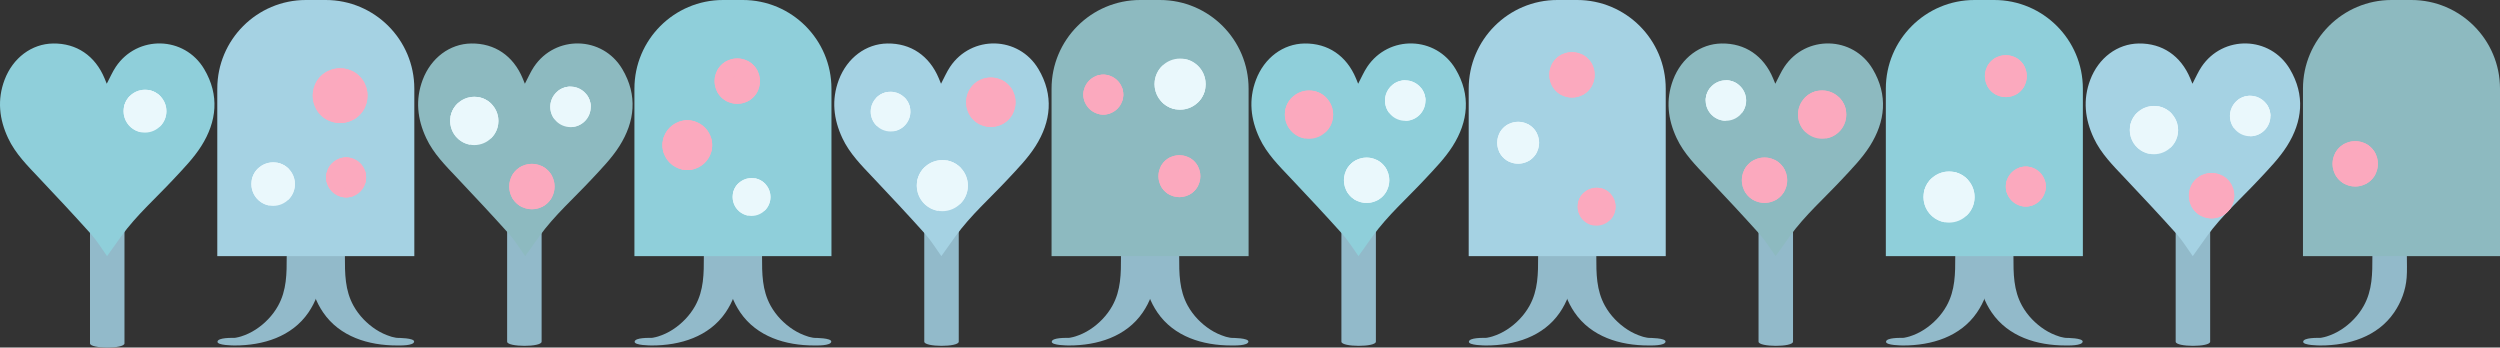 <?xml version="1.0" encoding="UTF-8"?>
<svg id="Layer_2" data-name="Layer 2" xmlns="http://www.w3.org/2000/svg" viewBox="0 0 2537.676 352.791">
  <rect x="0" y="0" width="2537.676" height="352.791" fill="#333333" stroke="none"/>
  <defs>
    <style>
      .cls-1 {
        fill: #8fcfda;
      }

      .cls-1, .cls-2, .cls-3, .cls-4, .cls-5, .cls-6 {
        stroke-width: 0px;
      }

      .cls-2 {
        fill: #8dbac0;
      }

      .cls-3 {
        fill: #fba9be;
      }

      .cls-4 {
        fill: #a5d2e3;
      }

      .cls-5 {
        fill: #92baca;
      }

      .cls-6 {
        fill: #eaf8fc;
      }
    </style>
  </defs>
  <g id="Bushes">
    <g>
      <path class="cls-5" d="M2408.145,259.987c0,17.677.08,34.564-8.84,50.55-5.409,9.695-13.446,17.993-22.744,24.02-4.607,2.987-9.603,5.337-14.849,6.97-1.231.383-1.116.352-2.417.661-.072.017-4.24.879-1.762.447-.899.142-1.8.266-2.704.373l1.445-.119c-2.003.113-1.838.135.494.066-.467.009-.933.014-1.4.014-2.787,0-17.034-.436-17.5,3.85-.415,3.812,16.309,3.85,17.5,3.85,28.717,0,58.004-8.836,74.87-33.533,7.176-10.508,11.697-22.585,12.688-35.301.564-7.238.217-14.594.217-21.848,0-5.584-35-5.713-35,0h0Z"/>
      <path class="cls-2" d="M2427.676,0h20C2497.349,0,2537.676,40.328,2537.676,90v169.987h-200V90C2337.676,40.328,2378.004,0,2427.676,0Z"/>
      <path class="cls-5" d="M2208.465,230.536v116.282c0,5.584,35,5.713,35,0v-116.282c0-5.584-35-5.713-35,0h0Z"/>
      <path class="cls-4" d="M2225.476,85.005c3.301-6.238,5.741-12.016,9.167-17.134,21.833-32.615,69.754-31.502,89.746,2.279,15.669,26.476,12.872,53.16-2.972,78.177-7.804,12.322-18.337,23.039-28.364,33.803-17.758,19.061-37.44,36.349-52.815,57.595-4.773,6.595-9.453,13.258-14.44,20.262-5.639-7.823-10.377-15.785-16.446-22.552-17.282-19.271-34.983-38.172-52.762-56.989-11.727-12.411-23.85-24.455-31.237-40.197-9.027-19.238-11.243-38.959-3.616-59.185,8.434-22.365,27.549-36.592,49.246-36.91,23.838-.349,42.732,12.459,52.282,35.444.674,1.623,1.331,3.254,2.21,5.408Z"/>
      <path class="cls-5" d="M2008.785,259.987c0,7.253-.348,14.61.217,21.848.991,12.717,5.512,24.792,12.688,35.301,16.866,24.697,46.154,33.533,74.87,33.533,2.787,0,17.034.436,17.5-3.85.415-3.812-16.309-3.85-17.5-3.85-4.573,0,2.633.075-.216-.033-1.171-.084-.92-.06.756.072-.904-.107-1.805-.231-2.704-.373,2.293.4-1.372-.352-1.762-.447-3.483-.846.986.399-2.417-.661-5.245-1.634-10.242-3.984-14.849-6.97-9.298-6.027-17.335-14.326-22.744-24.02-8.918-15.984-8.84-32.874-8.84-50.55,0-5.584-35-5.713-35,0h0Z"/>
      <path class="cls-5" d="M1984.723,259.987c0,17.677.08,34.564-8.84,50.55-5.409,9.695-13.446,17.993-22.744,24.02-4.607,2.987-9.603,5.337-14.849,6.97-1.231.383-1.116.352-2.417.661-.072.017-4.24.879-1.762.447-.899.142-1.8.266-2.704.373l1.445-.119c-2.003.113-1.838.135.494.066-.467.009-.933.014-1.4.014-2.787,0-17.034-.436-17.5,3.85-.415,3.812,16.309,3.85,17.5,3.85,28.717,0,58.004-8.836,74.87-33.533,7.176-10.508,11.697-22.585,12.688-35.301.564-7.238.217-14.594.217-21.848,0-5.584-35-5.713-35,0h0Z"/>
      <path class="cls-1" d="M2004.254,0h20C2073.927,0,2114.254,40.328,2114.254,90v169.987h-200V90C1914.254,40.328,1954.582,0,2004.254,0Z"/>
      <path class="cls-5" d="M1785.043,230.536v116.282c0,5.584,35,5.713,35,0v-116.282c0-5.584-35-5.713-35,0h0Z"/>
      <path class="cls-2" d="M1802.054,85.005c3.301-6.238,5.741-12.016,9.167-17.134,21.833-32.615,69.754-31.502,89.746,2.279,15.669,26.476,12.872,53.16-2.972,78.177-7.804,12.322-18.337,23.039-28.364,33.803-17.758,19.061-37.44,36.349-52.815,57.595-4.773,6.595-9.453,13.258-14.44,20.262-5.639-7.823-10.377-15.785-16.446-22.552-17.282-19.271-34.983-38.172-52.762-56.989-11.727-12.411-23.85-24.455-31.237-40.197-9.027-19.238-11.243-38.959-3.616-59.185,8.434-22.365,27.549-36.592,49.246-36.91,23.838-.349,42.732,12.459,52.282,35.444.674,1.623,1.331,3.254,2.21,5.408Z"/>
      <path class="cls-5" d="M1585.363,259.987c0,7.253-.348,14.61.217,21.848.991,12.717,5.512,24.792,12.688,35.301,16.866,24.697,46.154,33.533,74.87,33.533,2.787,0,17.034.436,17.5-3.85.415-3.812-16.309-3.85-17.5-3.85-4.573,0,2.633.075-.216-.033-1.171-.084-.92-.06.756.072-.904-.107-1.805-.231-2.704-.373,2.293.4-1.372-.352-1.762-.447-3.483-.846.986.399-2.417-.661-5.245-1.634-10.242-3.984-14.849-6.97-9.298-6.027-17.335-14.326-22.744-24.02-8.918-15.984-8.84-32.874-8.84-50.55,0-5.584-35-5.713-35,0h0Z"/>
      <path class="cls-5" d="M1561.301,259.987c0,17.677.08,34.564-8.84,50.55-5.409,9.695-13.446,17.993-22.744,24.02-4.607,2.987-9.603,5.337-14.849,6.97-1.231.383-1.116.352-2.417.661-.072.017-4.24.879-1.762.447-.899.142-1.8.266-2.704.373l1.445-.119c-2.003.113-1.838.135.494.066-.467.009-.933.014-1.4.014-2.787,0-17.034-.436-17.5,3.85-.415,3.812,16.309,3.85,17.5,3.85,28.717,0,58.004-8.836,74.87-33.533,7.176-10.508,11.697-22.585,12.688-35.301.564-7.238.217-14.594.217-21.848,0-5.584-35-5.713-35,0h0Z"/>
      <path class="cls-4" d="M1580.832,0h20C1650.505,0,1690.832,40.328,1690.832,90v169.987h-200V90C1490.832,40.328,1531.16,0,1580.832,0Z"/>
      <path class="cls-5" d="M1361.621,230.536v116.282c0,5.584,35,5.713,35,0v-116.282c0-5.584-35-5.713-35,0h0Z"/>
      <path class="cls-1" d="M1387.466,247.998c-2.786,3.916-5.596,7.894-8.512,11.989-5.639-7.823-10.377-15.785-16.446-22.552-17.282-19.271-34.983-38.172-52.762-56.989-11.727-12.411-23.85-24.455-31.237-40.197-9.027-19.238-11.243-38.959-3.616-59.185,8.434-22.365,27.549-36.592,49.246-36.91,23.838-.349,42.732,12.459,52.282,35.444.674,1.623,1.331,3.254,2.21,5.408,3.301-6.238,5.741-12.016,9.167-17.134,21.833-32.615,69.754-31.502,89.746,2.279,15.669,26.476,12.872,53.16-2.972,78.177-7.804,12.322-18.337,23.039-28.364,33.803-17.758,19.061-37.44,36.349-52.815,57.595-1.982,2.739-3.949,5.491-5.928,8.273"/>
      <path class="cls-5" d="M1161.941,259.987c0,7.253-.348,14.61.217,21.848.991,12.717,5.512,24.792,12.688,35.301,16.866,24.697,46.154,33.533,74.87,33.533,2.787,0,17.034.436,17.5-3.85.415-3.812-16.309-3.85-17.5-3.85-4.573,0,2.633.075-.216-.033-1.171-.084-.92-.06.756.072-.904-.107-1.805-.231-2.704-.373,2.293.4-1.372-.352-1.762-.447-3.483-.846.986.399-2.417-.661-5.245-1.634-10.242-3.984-14.849-6.97-9.298-6.027-17.335-14.326-22.744-24.02-8.918-15.984-8.84-32.874-8.84-50.55,0-5.584-35-5.713-35,0h0Z"/>
      <path class="cls-5" d="M1137.879,259.987c0,17.677.08,34.564-8.84,50.55-5.409,9.695-13.446,17.993-22.744,24.02-4.607,2.987-9.603,5.337-14.849,6.97-1.231.383-1.116.352-2.417.661-.072.017-4.24.879-1.762.447-.899.142-1.8.266-2.704.373l1.445-.119c-2.003.113-1.838.135.494.066-.467.009-.933.014-1.4.014-2.787,0-17.034-.436-17.5,3.85-.415,3.812,16.309,3.85,17.5,3.85,28.717,0,58.004-8.836,74.87-33.533,7.176-10.508,11.697-22.585,12.688-35.301.564-7.238.217-14.594.217-21.848,0-5.584-35-5.713-35,0h0Z"/>
      <path class="cls-2" d="M1157.41,0h20C1227.082,0,1267.41,40.328,1267.41,90v169.987h-200V90C1067.41,40.328,1107.738,0,1157.41,0Z"/>
      <path class="cls-5" d="M938.199,230.536v116.282c0,5.584,35,5.713,35,0v-116.282c0-5.584-35-5.713-35,0h0Z"/>
      <path class="cls-4" d="M955.21,85.005c3.301-6.238,5.741-12.016,9.167-17.134,21.833-32.615,69.754-31.502,89.746,2.279,15.669,26.476,12.872,53.16-2.972,78.177-7.804,12.322-18.337,23.039-28.364,33.803-17.758,19.061-37.44,36.349-52.815,57.595-4.773,6.595-9.453,13.258-14.44,20.262-5.639-7.823-10.377-15.785-16.446-22.552-17.282-19.271-34.983-38.172-52.762-56.989-11.727-12.411-23.85-24.455-31.237-40.197-9.027-19.238-11.243-38.959-3.616-59.185,8.434-22.365,27.549-36.592,49.246-36.91,23.838-.349,42.732,12.459,52.282,35.444.674,1.623,1.331,3.254,2.21,5.408Z"/>
      <path class="cls-5" d="M738.519,259.987c0,7.253-.348,14.61.217,21.848.991,12.717,5.512,24.792,12.688,35.301,16.866,24.697,46.154,33.533,74.87,33.533,2.787,0,17.034.436,17.5-3.85.415-3.812-16.309-3.85-17.5-3.85-4.573,0,2.633.075-.216-.033-1.171-.084-.92-.06.756.072-.904-.107-1.805-.231-2.704-.373,2.293.4-1.372-.352-1.762-.447-3.483-.846.986.399-2.417-.661-5.245-1.634-10.242-3.984-14.849-6.97-9.298-6.027-17.335-14.326-22.744-24.02-8.918-15.984-8.84-32.874-8.84-50.55,0-5.584-35-5.713-35,0h0Z"/>
      <path class="cls-5" d="M714.457,259.987c0,17.677.08,34.564-8.84,50.55-5.409,9.695-13.446,17.993-22.744,24.02-4.607,2.987-9.603,5.337-14.849,6.97-1.231.383-1.116.352-2.417.661-.072.017-4.24.879-1.762.447-.899.142-1.8.266-2.704.373l1.445-.119c-2.003.113-1.838.135.494.066-.467.009-.933.014-1.4.014-2.787,0-17.034-.436-17.5,3.85-.415,3.812,16.309,3.85,17.5,3.85,28.717,0,58.004-8.836,74.87-33.533,7.176-10.508,11.697-22.585,12.688-35.301.564-7.238.217-14.594.217-21.848,0-5.584-35-5.713-35,0h0Z"/>
      <path class="cls-1" d="M733.988,0h20C803.66,0,843.988,40.328,843.988,90v169.987h-200V90C643.988,40.328,684.316,0,733.988,0Z"/>
      <path class="cls-5" d="M91.355,232.272v116.282c0,5.584,35,5.713,35,0v-116.282c0-5.584-35-5.713-35,0h0Z"/>
      <path class="cls-5" d="M514.777,230.536v116.282c0,5.584,35,5.713,35,0v-116.282c0-5.584-35-5.713-35,0h0Z"/>
      <path class="cls-2" d="M532.788,85.005c3.301-6.238,5.741-12.016,9.167-17.134,21.833-32.615,69.754-31.502,89.746,2.279,15.669,26.476,12.872,53.16-2.972,78.177-7.804,12.322-18.337,23.039-28.364,33.803-17.758,19.061-37.44,36.349-52.815,57.595-4.773,6.595-9.453,13.258-14.44,20.262-5.639-7.823-10.377-15.785-16.446-22.552-17.282-19.271-34.983-38.172-52.762-56.989-11.727-12.411-23.85-24.455-31.237-40.197-9.027-19.238-11.243-38.959-3.616-59.185,8.434-22.365,27.549-36.592,49.246-36.91,23.838-.349,42.732,12.459,52.282,35.444.674,1.623,1.331,3.254,2.21,5.408Z"/>
      <path class="cls-5" d="M315.097,259.987c0,7.253-.348,14.61.217,21.848.991,12.717,5.512,24.792,12.688,35.301,16.866,24.697,46.154,33.533,74.87,33.533,2.787,0,17.034.436,17.5-3.85.415-3.812-16.309-3.85-17.5-3.85-4.573,0,2.633.075-.216-.033-1.171-.084-.92-.06.756.072-.904-.107-1.805-.231-2.704-.373,2.293.4-1.372-.352-1.762-.447-3.483-.846.986.399-2.417-.661-5.245-1.634-10.242-3.984-14.849-6.97-9.298-6.027-17.335-14.326-22.744-24.02-8.918-15.984-8.84-32.874-8.84-50.55,0-5.584-35-5.713-35,0h0Z"/>
      <path class="cls-5" d="M291.035,259.987c0,17.677.08,34.564-8.84,50.55-5.409,9.695-13.446,17.993-22.744,24.02-4.607,2.987-9.603,5.337-14.849,6.97-1.231.383-1.116.352-2.417.661-.072.017-4.24.879-1.762.447-.899.142-1.8.266-2.704.373l1.445-.119c-2.003.113-1.838.135.494.066-.467.009-.933.014-1.4.014-2.787,0-17.034-.436-17.5,3.85-.415,3.812,16.309,3.85,17.5,3.85,28.717,0,58.004-8.836,74.87-33.533,7.176-10.508,11.697-22.585,12.688-35.301.564-7.238.217-14.594.217-21.848,0-5.584-35-5.713-35,0h0Z"/>
      <path class="cls-4" d="M310.566,0h20C380.238,0,420.566,40.328,420.566,90v169.987h-200V90C220.566,40.328,260.893,0,310.566,0Z"/>
      <path class="cls-1" d="M108.365,85.005c3.301-6.238,5.741-12.016,9.167-17.134,21.833-32.615,69.754-31.502,89.746,2.279,15.669,26.476,12.872,53.16-2.972,78.177-7.804,12.322-18.337,23.039-28.364,33.803-17.758,19.061-37.44,36.349-52.815,57.595-4.773,6.595-9.453,13.258-14.44,20.262-5.639-7.823-10.377-15.785-16.446-22.552-17.282-19.271-34.983-38.172-52.762-56.989-11.727-12.411-23.85-24.455-31.237-40.197C-.784,121.01-3,101.289,4.627,81.063c8.434-22.365,27.549-36.592,49.246-36.91,23.838-.349,42.732,12.459,52.282,35.444.674,1.623,1.331,3.254,2.21,5.408Z"/>
      <circle class="cls-6" cx="1978.413" cy="200.027" r="25.936"/>
      <polygon class="cls-6" points="1990.067 199.187 1986.117 185.843 1972.868 189.766 1990.067 199.187"/>
      <polygon class="cls-6" points="1977.478 188.401 1964.229 192.323 1968.179 205.667 1977.478 188.401"/>
      <polygon class="cls-6" points="1966.758 200.868 1970.709 214.211 1983.957 210.289 1966.758 200.868"/>
      <polygon class="cls-6" points="1979.348 211.654 1992.597 207.731 1988.646 194.388 1979.348 211.654"/>
      <path class="cls-6" d="M1982.744,174.451l13.225,44.672c7.049-6.49,10.216-16.651,7.312-26.458-2.903-9.807-11.092-16.607-20.538-18.214Z"/>
      <path class="cls-6" d="M1952.837,195.696l44.672-13.225c-6.49-7.049-16.651-10.216-26.458-7.312-9.807,2.903-16.607,11.092-18.214,20.537Z"/>
      <path class="cls-6" d="M1974.081,225.603l-13.225-44.672c-7.049,6.49-10.216,16.651-7.312,26.458,2.903,9.807,11.092,16.607,20.538,18.214Z"/>
      <circle class="cls-6" cx="2186.417" cy="132.06" r="24.5"/>
      <polygon class="cls-6" points="2197.426 131.266 2193.695 118.661 2181.179 122.366 2197.426 131.266"/>
      <polygon class="cls-6" points="2185.534 121.077 2173.018 124.782 2176.75 137.387 2185.534 121.077"/>
      <polygon class="cls-6" points="2175.408 132.854 2179.139 145.459 2191.655 141.753 2175.408 132.854"/>
      <polygon class="cls-6" points="2187.3 143.043 2199.816 139.337 2196.084 126.733 2187.3 143.043"/>
      <path class="cls-6" d="M2190.509,107.899l12.493,42.2c6.658-6.131,9.65-15.73,6.908-24.994-2.743-9.265-10.478-15.687-19.401-17.205Z"/>
      <path class="cls-6" d="M2162.257,127.968l42.2-12.493c-6.131-6.658-15.73-9.65-24.994-6.908-9.265,2.743-15.687,10.478-17.205,19.401Z"/>
      <path class="cls-6" d="M2182.325,156.22l-12.493-42.2c-6.658,6.131-9.65,15.73-6.908,24.994s10.478,15.687,19.401,17.205Z"/>
      <circle class="cls-6" cx="2284.086" cy="117.769" r="20.54"/>
      <polygon class="cls-6" points="2291.324 123.535 2296.185 113.645 2286.364 108.818 2291.324 123.535"/>
      <polygon class="cls-6" points="2289.781 110.497 2279.961 105.67 2275.099 115.561 2289.781 110.497"/>
      <polygon class="cls-6" points="2276.848 112.004 2271.986 121.894 2281.807 126.721 2276.848 112.004"/>
      <polygon class="cls-6" points="2278.39 125.042 2288.211 129.869 2293.072 119.978 2278.39 125.042"/>
      <path class="cls-6" d="M2300.336,105.2l-16.275,33.113c7.588.004,14.886-4.214,18.46-11.483,3.573-7.27,2.454-15.624-2.184-21.63Z"/>
      <path class="cls-6" d="M2271.516,101.519l33.113,16.275c.004-7.588-4.214-14.886-11.483-18.46-7.27-3.573-15.624-2.454-21.63,2.184Z"/>
      <path class="cls-6" d="M2267.836,130.339l16.275-33.113c-7.588-.004-14.886,4.214-18.46,11.483-3.573,7.27-2.454,15.624,2.184,21.63Z"/>
      <circle class="cls-6" cx="1197.88" cy="85.389" r="25.936"/>
      <polygon class="cls-6" points="1186.226 86.229 1190.176 99.573 1203.425 95.65 1186.226 86.229"/>
      <polygon class="cls-6" points="1198.815 97.015 1212.064 93.093 1208.114 79.75 1198.815 97.015"/>
      <polygon class="cls-6" points="1209.534 84.548 1205.584 71.205 1192.335 75.127 1209.534 84.548"/>
      <polygon class="cls-6" points="1196.945 73.762 1183.696 77.685 1187.647 91.028 1196.945 73.762"/>
      <path class="cls-6" d="M1193.549,110.965l-13.225-44.672c-7.049,6.49-10.216,16.651-7.312,26.458,2.903,9.807,11.092,16.607,20.538,18.214Z"/>
      <path class="cls-6" d="M1223.456,89.72l-44.672,13.225c6.49,7.049,16.651,10.216,26.458,7.312,9.807-2.903,16.607-11.092,18.214-20.537Z"/>
      <path class="cls-6" d="M1202.212,59.813l13.225,44.672c7.049-6.49,10.216-16.651,7.312-26.458-2.903-9.807-11.092-16.607-20.538-18.214Z"/>
      <circle class="cls-6" cx="1751.925" cy="102.044" r="20.54"/>
      <polygon class="cls-6" points="1744.687 107.809 1739.825 97.919 1749.646 93.092 1744.687 107.809"/>
      <polygon class="cls-6" points="1746.229 94.771 1756.05 89.944 1760.911 99.835 1746.229 94.771"/>
      <polygon class="cls-6" points="1759.163 96.278 1764.024 106.169 1754.204 110.996 1759.163 96.278"/>
      <polygon class="cls-6" points="1757.621 109.316 1747.8 114.143 1742.939 104.252 1757.621 109.316"/>
      <path class="cls-6" d="M1735.675,89.474l16.275,33.113c-7.588.004-14.886-4.214-18.46-11.483-3.573-7.27-2.454-15.624,2.184-21.63Z"/>
      <path class="cls-6" d="M1764.494,85.794l-33.113,16.275c-.004-7.588,4.214-14.886,11.483-18.46,7.27-3.573,15.624-2.454,21.63,2.184Z"/>
      <path class="cls-6" d="M1768.175,114.613l-16.275-33.113c7.588-.004,14.886,4.214,18.46,11.483,3.573,7.27,2.454,15.624-2.184,21.63Z"/>
      <circle class="cls-6" cx="1426.398" cy="102.1" r="20.54"/>
      <polygon class="cls-6" points="1433.636 107.866 1438.497 97.976 1428.676 93.149 1433.636 107.866"/>
      <polygon class="cls-6" points="1432.093 94.828 1422.273 90.001 1417.411 99.892 1432.093 94.828"/>
      <polygon class="cls-6" points="1419.159 96.335 1414.298 106.225 1424.119 111.052 1419.159 96.335"/>
      <polygon class="cls-6" points="1420.702 109.373 1430.523 114.2 1435.384 104.309 1420.702 109.373"/>
      <path class="cls-6" d="M1442.648,89.531l-16.275,33.113c7.588.004,14.886-4.214,18.46-11.483,3.573-7.27,2.454-15.624-2.184-21.63Z"/>
      <path class="cls-6" d="M1413.828,85.851l33.113,16.275c.004-7.588-4.214-14.886-11.483-18.46-7.27-3.573-15.624-2.454-21.63,2.184Z"/>
      <path class="cls-6" d="M1410.148,114.67l16.275-33.113c-7.588-.004-14.886,4.214-18.46,11.483-3.573,7.27-2.454,15.624,2.184,21.63Z"/>
      <circle class="cls-6" cx="1387.21" cy="182.981" r="23.021"/>
      <polygon class="cls-6" points="1397.341 185.202 1397.341 172.85 1385.076 172.85 1397.341 185.202"/>
      <polygon class="cls-6" points="1389.343 172.85 1377.079 172.85 1377.079 185.202 1389.343 172.85"/>
      <polygon class="cls-6" points="1377.079 180.76 1377.079 193.111 1389.343 193.111 1377.079 180.76"/>
      <polygon class="cls-6" points="1385.076 193.111 1397.341 193.111 1397.341 180.76 1385.076 193.111"/>
      <path class="cls-6" d="M1397.341,162.305v41.352c7.634-3.748,12.89-11.597,12.89-20.676s-5.256-16.928-12.89-20.676Z"/>
      <path class="cls-6" d="M1407.886,193.111h-41.352c3.748,7.634,11.597,12.89,20.676,12.89,9.078,0,16.928-5.256,20.676-12.89Z"/>
      <path class="cls-6" d="M1366.534,172.85h41.352c-3.748-7.634-11.597-12.89-20.676-12.89-9.078,0-16.928,5.256-20.676,12.89Z"/>
      <path class="cls-6" d="M1377.079,203.657v-41.352c-7.634,3.748-12.89,11.597-12.89,20.676s5.256,16.928,12.89,20.676Z"/>
      <circle class="cls-6" cx="1541.025" cy="144.908" r="21.265"/>
      <polygon class="cls-6" points="1550.383 146.96 1550.383 135.55 1539.055 135.55 1550.383 146.96"/>
      <polygon class="cls-6" points="1542.996 135.55 1531.667 135.55 1531.667 146.96 1542.996 135.55"/>
      <polygon class="cls-6" points="1531.667 142.857 1531.667 154.266 1542.996 154.266 1531.667 142.857"/>
      <polygon class="cls-6" points="1539.055 154.266 1550.383 154.266 1550.383 142.857 1539.055 154.266"/>
      <path class="cls-6" d="M1550.383,125.809v38.198c7.052-3.462,11.907-10.713,11.907-19.099s-4.855-15.637-11.907-19.099Z"/>
      <path class="cls-6" d="M1560.124,154.266h-38.198c3.462,7.052,10.713,11.907,19.099,11.907,8.386,0,15.637-4.855,19.099-11.907Z"/>
      <path class="cls-6" d="M1521.926,135.55h38.198c-3.462-7.052-10.713-11.907-19.099-11.907s-15.637,4.855-19.099,11.907Z"/>
      <path class="cls-6" d="M1531.667,164.007v-38.198c-7.052,3.462-11.907,10.713-11.907,19.099s4.855,15.637,11.907,19.099Z"/>
      <circle class="cls-6" cx="277.277" cy="186.888" r="22.089"/>
      <polygon class="cls-6" points="287.203 186.172 283.838 174.808 272.555 178.148 287.203 186.172"/>
      <polygon class="cls-6" points="276.481 176.986 265.197 180.326 268.561 191.69 276.481 176.986"/>
      <polygon class="cls-6" points="267.351 187.604 270.716 198.968 281.999 195.627 267.351 187.604"/>
      <polygon class="cls-6" points="278.074 196.79 289.357 193.449 285.993 182.085 278.074 196.79"/>
      <path class="cls-6" d="M280.966,165.105l11.263,38.046c6.003-5.527,8.701-14.181,6.228-22.534-2.473-8.353-9.447-14.143-17.491-15.512Z"/>
      <path class="cls-6" d="M255.495,183.199l38.046-11.263c-5.527-6.003-14.181-8.701-22.534-6.228-8.353,2.473-14.143,9.447-15.512,17.491Z"/>
      <path class="cls-6" d="M273.588,208.67l-11.263-38.046c-6.003,5.527-8.701,14.181-6.228,22.534,2.473,8.353,9.447,14.143,17.491,15.512Z"/>
      <circle class="cls-6" cx="147.186" cy="112.848" r="21.744"/>
      <polygon class="cls-6" points="156.957 112.143 153.645 100.957 142.538 104.245 156.957 112.143"/>
      <polygon class="cls-6" points="146.402 103.101 135.295 106.389 138.607 117.576 146.402 103.101"/>
      <polygon class="cls-6" points="137.416 113.553 140.727 124.739 151.835 121.451 137.416 113.553"/>
      <polygon class="cls-6" points="147.97 122.595 159.078 119.307 155.766 108.12 147.97 122.595"/>
      <path class="cls-6" d="M150.818,91.406l11.087,37.452c5.909-5.441,8.565-13.96,6.131-22.182-2.434-8.222-9.299-13.922-17.218-15.27Z"/>
      <path class="cls-6" d="M125.744,109.217l37.452-11.087c-5.441-5.909-13.96-8.565-22.182-6.131-8.222,2.434-13.922,9.299-15.27,17.218Z"/>
      <path class="cls-6" d="M143.555,134.29l-11.087-37.452c-5.909,5.441-8.565,13.96-6.131,22.182,2.434,8.222,9.299,13.922,17.218,15.27Z"/>
      <circle class="cls-6" cx="481.434" cy="122.768" r="24.5"/>
      <polygon class="cls-6" points="492.443 121.974 488.711 109.369 476.196 113.074 492.443 121.974"/>
      <polygon class="cls-6" points="480.55 111.785 468.035 115.49 471.766 128.095 480.55 111.785"/>
      <polygon class="cls-6" points="470.424 123.562 474.156 136.167 486.671 132.462 470.424 123.562"/>
      <polygon class="cls-6" points="482.317 133.751 494.832 130.046 491.101 117.441 482.317 133.751"/>
      <path class="cls-6" d="M485.525,98.608l12.493,42.2c6.658-6.131,9.65-15.73,6.908-24.994-2.743-9.265-10.478-15.687-19.401-17.205Z"/>
      <path class="cls-6" d="M457.273,118.676l42.2-12.493c-6.131-6.658-15.73-9.65-24.994-6.908-9.265,2.743-15.687,10.478-17.205,19.401Z"/>
      <path class="cls-6" d="M477.342,146.928l-12.493-42.2c-6.658,6.131-9.65,15.73-6.908,24.994,2.743,9.265,10.478,15.687,19.401,17.205Z"/>
      <circle class="cls-6" cx="579.102" cy="108.478" r="20.54"/>
      <polygon class="cls-6" points="586.34 114.243 591.202 104.353 581.381 99.526 586.34 114.243"/>
      <polygon class="cls-6" points="584.798 101.205 574.977 96.378 570.116 106.269 584.798 101.205"/>
      <polygon class="cls-6" points="571.864 102.712 567.003 112.603 576.824 117.43 571.864 102.712"/>
      <polygon class="cls-6" points="573.407 115.75 583.227 120.577 588.089 110.687 573.407 115.75"/>
      <path class="cls-6" d="M595.352,95.908l-16.275,33.113c7.588.004,14.886-4.214,18.46-11.483,3.573-7.27,2.454-15.624-2.184-21.63Z"/>
      <path class="cls-6" d="M566.533,92.228l33.113,16.275c.004-7.588-4.214-14.886-11.483-18.46-7.27-3.573-15.624-2.454-21.63,2.184Z"/>
      <path class="cls-6" d="M562.852,121.047l16.275-33.113c-7.588-.004-14.886,4.214-18.46,11.483-3.573,7.27-2.454,15.624,2.184,21.63Z"/>
      <circle class="cls-6" cx="903.971" cy="113.315" r="20.141"/>
      <polygon class="cls-6" points="911.82 117.869 915.116 107.577 904.897 104.305 911.82 117.869"/>
      <polygon class="cls-6" points="908.452 105.444 898.233 102.171 894.938 112.463 908.452 105.444"/>
      <polygon class="cls-6" points="896.123 108.762 892.827 119.054 903.046 122.326 896.123 108.762"/>
      <polygon class="cls-6" points="899.491 121.187 909.71 124.46 913.005 114.168 899.491 121.187"/>
      <path class="cls-6" d="M917.929,98.79l-11.033,34.456c7.361-1.086,13.835-6.224,16.257-13.789s.137-15.508-5.224-20.667Z"/>
      <path class="cls-6" d="M889.446,99.357l34.456,11.033c-1.086-7.361-6.224-13.835-13.789-16.257-7.565-2.422-15.508-.137-20.667,5.224Z"/>
      <path class="cls-6" d="M890.013,127.841l11.033-34.456c-7.361,1.086-13.835,6.224-16.257,13.789-2.422,7.565-.137,15.508,5.224,20.667Z"/>
      <circle class="cls-6" cx="956.548" cy="188.425" r="25.936"/>
      <polygon class="cls-6" points="968.202 187.585 964.252 174.241 951.003 178.164 968.202 187.585"/>
      <polygon class="cls-6" points="955.613 176.799 942.364 180.721 946.315 194.065 955.613 176.799"/>
      <polygon class="cls-6" points="944.894 189.266 948.844 202.609 962.093 198.687 944.894 189.266"/>
      <polygon class="cls-6" points="957.483 200.052 970.732 196.129 966.782 182.786 957.483 200.052"/>
      <path class="cls-6" d="M960.88,162.849l13.225,44.672c7.049-6.49,10.216-16.651,7.312-26.458-2.903-9.807-11.092-16.607-20.538-18.214Z"/>
      <path class="cls-6" d="M930.972,184.094l44.672-13.225c-6.49-7.049-16.651-10.216-26.458-7.312-9.807,2.903-16.607,11.092-18.214,20.537Z"/>
      <path class="cls-6" d="M952.217,214.001l-13.225-44.672c-7.049,6.49-10.216,16.651-7.312,26.458,2.903,9.807,11.092,16.607,20.538,18.214Z"/>
      <circle class="cls-6" cx="762.888" cy="199.97" r="19.204"/>
      <polygon class="cls-6" points="771.517 199.347 768.592 189.468 758.782 192.372 771.517 199.347"/>
      <polygon class="cls-6" points="762.195 191.361 752.385 194.265 755.31 204.145 762.195 191.361"/>
      <polygon class="cls-6" points="754.258 200.592 757.183 210.472 766.993 207.568 754.258 200.592"/>
      <polygon class="cls-6" points="763.58 208.578 773.39 205.674 770.465 195.794 763.58 208.578"/>
      <path class="cls-6" d="M766.095,181.033l9.792,33.076c5.219-4.805,7.564-12.329,5.414-19.59-2.15-7.262-8.213-12.296-15.206-13.486Z"/>
      <path class="cls-6" d="M743.951,196.763l33.076-9.792c-4.805-5.219-12.329-7.564-19.59-5.414-7.262,2.15-12.296,8.213-13.486,15.206Z"/>
      <path class="cls-6" d="M759.68,218.907l-9.792-33.076c-5.219,4.805-7.564,12.329-5.414,19.59,2.15,7.262,8.213,12.296,15.206,13.486Z"/>
      <circle class="cls-3" cx="2036.078" cy="77.281" r="21.265"/>
      <polygon class="cls-3" points="2045.436 79.333 2045.436 67.923 2034.107 67.923 2045.436 79.333"/>
      <polygon class="cls-3" points="2038.049 67.923 2026.72 67.923 2026.72 79.333 2038.049 67.923"/>
      <polygon class="cls-3" points="2026.72 75.229 2026.72 86.639 2038.049 86.639 2026.72 75.229"/>
      <polygon class="cls-3" points="2034.107 86.639 2045.436 86.639 2045.436 75.229 2034.107 86.639"/>
      <path class="cls-3" d="M2045.436,58.182v38.198c7.052-3.462,11.907-10.713,11.907-19.099s-4.855-15.637-11.907-19.099Z"/>
      <path class="cls-3" d="M2055.177,86.639h-38.198c3.462,7.052,10.713,11.907,19.099,11.907s15.637-4.855,19.099-11.907Z"/>
      <path class="cls-3" d="M2016.979,67.923h38.198c-3.462-7.052-10.713-11.907-19.099-11.907s-15.637,4.855-19.099,11.907Z"/>
      <path class="cls-3" d="M2026.72,96.38v-38.198c-7.052,3.462-11.907,10.713-11.907,19.099s4.855,15.637,11.907,19.099Z"/>
      <circle class="cls-3" cx="2056.33" cy="189.374" r="20.252"/>
      <polygon class="cls-3" points="2061.431 196.938 2068.93 189.074 2061.122 181.629 2061.431 196.938"/>
      <polygon class="cls-3" points="2063.839 184.219 2056.031 176.774 2048.532 184.637 2063.839 184.219"/>
      <polygon class="cls-3" points="2051.229 181.809 2043.73 189.673 2051.538 197.119 2051.229 181.809"/>
      <polygon class="cls-3" points="2048.821 194.528 2056.629 201.974 2064.128 194.11 2048.821 194.528"/>
      <path class="cls-3" d="M2075.332,182.36l-25.105,26.327c7.136,2.249,15.247.442,20.759-5.338,5.512-5.78,6.931-13.968,4.346-20.989Z"/>
      <path class="cls-3" d="M2063.343,208.376l-26.327-25.105c-2.249,7.136-.442,15.247,5.338,20.759,5.78,5.512,13.968,6.931,20.989,4.346Z"/>
      <path class="cls-3" d="M2049.317,170.371l26.327,25.105c2.249-7.136.442-15.247-5.338-20.759-5.78-5.512-13.968-6.931-20.989-4.346Z"/>
      <path class="cls-3" d="M2037.328,196.387l25.105-26.327c-7.136-2.249-15.247-.442-20.759,5.338-5.512,5.78-6.931,13.968-4.346,20.989Z"/>
      <circle class="cls-3" cx="2244.898" cy="198.65" r="23.021"/>
      <polygon class="cls-3" points="2255.029 200.871 2255.029 188.519 2242.765 188.519 2255.029 200.871"/>
      <polygon class="cls-3" points="2247.032 188.519 2234.768 188.519 2234.768 200.871 2247.032 188.519"/>
      <polygon class="cls-3" points="2234.768 196.429 2234.768 208.78 2247.032 208.78 2234.768 196.429"/>
      <polygon class="cls-3" points="2242.765 208.78 2255.029 208.78 2255.029 196.429 2242.765 208.78"/>
      <path class="cls-3" d="M2255.029,177.974v41.352c7.634-3.748,12.89-11.597,12.89-20.676s-5.256-16.928-12.89-20.676Z"/>
      <path class="cls-3" d="M2265.574,208.78h-41.352c3.748,7.634,11.597,12.89,20.676,12.89,9.078,0,16.928-5.256,20.676-12.89Z"/>
      <path class="cls-3" d="M2224.222,188.519h41.352c-3.748-7.634-11.597-12.89-20.676-12.89-9.078,0-16.928,5.256-20.676,12.89Z"/>
      <path class="cls-3" d="M2234.768,219.326v-41.352c-7.634,3.748-12.89,11.597-12.89,20.676s5.256,16.928,12.89,20.676Z"/>
      <circle class="cls-3" cx="2390.713" cy="166.298" r="23.021"/>
      <polygon class="cls-3" points="2400.844 168.519 2400.844 156.167 2388.58 156.167 2400.844 168.519"/>
      <polygon class="cls-3" points="2392.847 156.167 2380.583 156.167 2380.583 168.519 2392.847 156.167"/>
      <polygon class="cls-3" points="2380.583 164.077 2380.583 176.428 2392.847 176.428 2380.583 164.077"/>
      <polygon class="cls-3" points="2388.58 176.429 2400.844 176.429 2400.844 164.077 2388.58 176.429"/>
      <path class="cls-3" d="M2400.844,145.622v41.352c7.634-3.748,12.89-11.597,12.89-20.676s-5.256-16.928-12.89-20.676Z"/>
      <path class="cls-3" d="M2411.389,176.429h-41.352c3.748,7.634,11.597,12.89,20.676,12.89s16.928-5.256,20.676-12.89Z"/>
      <path class="cls-3" d="M2370.037,156.167h41.352c-3.748-7.634-11.597-12.89-20.676-12.89-9.078,0-16.928,5.256-20.676,12.89Z"/>
      <path class="cls-3" d="M2380.583,186.974v-41.352c-7.634,3.748-12.89,11.597-12.89,20.676s5.256,16.928,12.89,20.676Z"/>
      <circle class="cls-3" cx="1849.594" cy="116.334" r="24.5"/>
      <polygon class="cls-3" points="1838.584 115.54 1842.316 102.935 1854.831 106.64 1838.584 115.54"/>
      <polygon class="cls-3" points="1850.477 105.351 1862.992 109.056 1859.261 121.661 1850.477 105.351"/>
      <polygon class="cls-3" points="1860.603 117.128 1856.871 129.733 1844.356 126.027 1860.603 117.128"/>
      <polygon class="cls-3" points="1848.71 127.317 1836.195 123.611 1839.926 111.007 1848.71 127.317"/>
      <path class="cls-3" d="M1845.502,92.173l-12.493,42.2c-6.658-6.131-9.65-15.73-6.908-24.994,2.743-9.265,10.478-15.687,19.401-17.205Z"/>
      <path class="cls-3" d="M1873.754,112.242l-42.2-12.493c6.131-6.658,15.73-9.65,24.994-6.908,9.265,2.743,15.687,10.478,17.205,19.401Z"/>
      <path class="cls-3" d="M1853.685,140.494l12.493-42.2c6.658,6.131,9.65,15.73,6.908,24.994-2.743,9.265-10.478,15.687-19.401,17.205Z"/>
      <circle class="cls-3" cx="1791.112" cy="182.924" r="23.021"/>
      <polygon class="cls-3" points="1780.982 185.145 1780.982 172.793 1793.246 172.793 1780.982 185.145"/>
      <polygon class="cls-3" points="1788.979 172.793 1801.243 172.793 1801.243 185.145 1788.979 172.793"/>
      <polygon class="cls-3" points="1801.243 180.703 1801.243 193.054 1788.979 193.054 1801.243 180.703"/>
      <polygon class="cls-3" points="1793.246 193.054 1780.982 193.054 1780.982 180.703 1793.246 193.054"/>
      <path class="cls-3" d="M1780.982,162.248v41.352c-7.634-3.748-12.89-11.597-12.89-20.676s5.256-16.928,12.89-20.676Z"/>
      <path class="cls-3" d="M1770.437,193.054h41.352c-3.748,7.634-11.597,12.89-20.676,12.89-9.078,0-16.928-5.256-20.676-12.89Z"/>
      <path class="cls-3" d="M1811.788,172.793h-41.352c3.748-7.634,11.597-12.89,20.676-12.89,9.078,0,16.928,5.256,20.676,12.89Z"/>
      <path class="cls-3" d="M1801.243,203.6v-41.352c7.634,3.748,12.89,11.597,12.89,20.676s-5.256,16.928-12.89,20.676Z"/>
      <circle class="cls-3" cx="1328.729" cy="116.391" r="24.5"/>
      <polygon class="cls-3" points="1339.738 115.597 1336.006 102.992 1323.491 106.697 1339.738 115.597"/>
      <polygon class="cls-3" points="1327.845 105.408 1315.33 109.113 1319.062 121.718 1327.845 105.408"/>
      <polygon class="cls-3" points="1317.72 117.185 1321.451 129.79 1333.967 126.084 1317.72 117.185"/>
      <polygon class="cls-3" points="1329.612 127.374 1342.128 123.668 1338.396 111.064 1329.612 127.374"/>
      <path class="cls-3" d="M1332.821,92.23l12.493,42.2c6.658-6.131,9.65-15.73,6.908-24.994-2.743-9.265-10.478-15.687-19.401-17.205Z"/>
      <path class="cls-3" d="M1304.568,112.299l42.2-12.493c-6.131-6.658-15.73-9.65-24.994-6.908-9.265,2.743-15.687,10.478-17.205,19.401Z"/>
      <path class="cls-3" d="M1324.637,140.551l-12.493-42.2c-6.658,6.131-9.65,15.73-6.908,24.994,2.743,9.265,10.478,15.687,19.401,17.205Z"/>
      <circle class="cls-3" cx="1197.171" cy="178.827" r="21.265"/>
      <polygon class="cls-3" points="1187.813 176.775 1187.813 188.185 1199.142 188.185 1187.813 176.775"/>
      <polygon class="cls-3" points="1195.201 188.185 1206.529 188.185 1206.529 176.775 1195.201 188.185"/>
      <polygon class="cls-3" points="1206.529 180.878 1206.529 169.469 1195.201 169.469 1206.529 180.878"/>
      <polygon class="cls-3" points="1199.142 169.469 1187.813 169.469 1187.813 180.878 1199.142 169.469"/>
      <path class="cls-3" d="M1187.813,197.926v-38.198c-7.052,3.462-11.907,10.713-11.907,19.099s4.855,15.637,11.907,19.099Z"/>
      <path class="cls-3" d="M1178.072,169.469h38.198c-3.462-7.052-10.713-11.907-19.099-11.907s-15.637,4.855-19.099,11.907Z"/>
      <path class="cls-3" d="M1216.27,188.185h-38.198c3.462,7.052,10.713,11.907,19.099,11.907,8.386,0,15.637-4.855,19.099-11.907Z"/>
      <path class="cls-3" d="M1206.529,159.728v38.198c7.052-3.462,11.907-10.713,11.907-19.099s-4.855-15.637-11.907-19.099Z"/>
      <circle class="cls-3" cx="1119.963" cy="96.043" r="20.252"/>
      <polygon class="cls-3" points="1114.861 88.478 1107.363 96.342 1115.171 103.787 1114.861 88.478"/>
      <polygon class="cls-3" points="1112.454 101.197 1120.262 108.642 1127.761 100.779 1112.454 101.197"/>
      <polygon class="cls-3" points="1125.064 103.607 1132.563 95.743 1124.755 88.298 1125.064 103.607"/>
      <polygon class="cls-3" points="1127.471 90.888 1119.663 83.442 1112.165 91.306 1127.471 90.888"/>
      <path class="cls-3" d="M1100.961,103.056l25.105-26.327c-7.136-2.249-15.247-.442-20.759,5.338-5.512,5.78-6.931,13.968-4.346,20.989Z"/>
      <path class="cls-3" d="M1112.95,77.04l26.327,25.105c2.249-7.136.442-15.247-5.338-20.759-5.78-5.512-13.968-6.931-20.989-4.346Z"/>
      <path class="cls-3" d="M1126.976,115.045l-26.327-25.105c-2.249,7.136-.442,15.247,5.338,20.759,5.78,5.512,13.968,6.931,20.989,4.346Z"/>
      <path class="cls-3" d="M1138.965,89.029l-25.105,26.327c7.136,2.249,15.247.442,20.759-5.338,5.512-5.78,6.931-13.968,4.346-20.989Z"/>
      <circle class="cls-3" cx="1620.685" cy="209.832" r="19.204"/>
      <polygon class="cls-3" points="1629.314 209.209 1626.389 199.33 1616.579 202.234 1629.314 209.209"/>
      <polygon class="cls-3" points="1619.993 201.223 1610.183 204.127 1613.108 214.007 1619.993 201.223"/>
      <polygon class="cls-3" points="1612.056 210.454 1614.981 220.334 1624.79 217.43 1612.056 210.454"/>
      <polygon class="cls-3" points="1621.377 218.44 1631.187 215.536 1628.262 205.656 1621.377 218.44"/>
      <path class="cls-3" d="M1623.892,190.895l9.792,33.076c5.219-4.805,7.564-12.329,5.414-19.59-2.15-7.262-8.213-12.296-15.206-13.486Z"/>
      <path class="cls-3" d="M1601.748,206.625l33.076-9.792c-4.805-5.219-12.329-7.564-19.59-5.414-7.262,2.15-12.296,8.213-13.486,15.206Z"/>
      <path class="cls-3" d="M1617.478,228.769l-9.792-33.076c-5.219,4.805-7.564,12.329-5.414,19.59,2.15,7.262,8.213,12.296,15.206,13.486Z"/>
      <circle class="cls-3" cx="1595.676" cy="75.983" r="23.021"/>
      <polygon class="cls-3" points="1605.806 78.204 1605.806 65.852 1593.542 65.852 1605.806 78.204"/>
      <polygon class="cls-3" points="1597.809 65.852 1585.545 65.852 1585.545 78.204 1597.809 65.852"/>
      <polygon class="cls-3" points="1585.545 73.762 1585.545 86.113 1597.809 86.113 1585.545 73.762"/>
      <polygon class="cls-3" points="1593.542 86.113 1605.806 86.113 1605.806 73.762 1593.542 86.113"/>
      <path class="cls-3" d="M1605.806,55.307v41.352c7.634-3.748,12.89-11.597,12.89-20.676s-5.256-16.928-12.89-20.676Z"/>
      <path class="cls-3" d="M1616.351,86.113h-41.352c3.748,7.634,11.597,12.89,20.676,12.89s16.928-5.256,20.676-12.89Z"/>
      <path class="cls-3" d="M1575,65.852h41.352c-3.748-7.634-11.597-12.89-20.676-12.89-9.078,0-16.928,5.256-20.676,12.89Z"/>
      <path class="cls-3" d="M1585.545,96.659v-41.352c-7.634,3.748-12.89,11.597-12.89,20.676s5.256,16.928,12.89,20.676Z"/>
      <circle class="cls-3" cx="345.255" cy="97.096" r="27.794"/>
      <polygon class="cls-3" points="357.486 99.777 357.486 84.865 342.679 84.865 357.486 99.777"/>
      <polygon class="cls-3" points="347.831 84.865 333.024 84.865 333.024 99.777 347.831 84.865"/>
      <polygon class="cls-3" points="333.024 94.414 333.024 109.327 347.831 109.327 333.024 94.414"/>
      <polygon class="cls-3" points="342.679 109.327 357.486 109.327 357.486 94.414 342.679 109.327"/>
      <path class="cls-3" d="M357.486,72.133v49.926c9.217-4.525,15.563-14.002,15.563-24.963s-6.346-20.438-15.563-24.963Z"/>
      <path class="cls-3" d="M370.218,109.327h-49.926c4.525,9.217,14.002,15.563,24.963,15.563s20.438-6.346,24.963-15.563Z"/>
      <path class="cls-3" d="M320.292,84.865h49.926c-4.525-9.217-14.002-15.563-24.963-15.563-10.961,0-20.438,6.346-24.963,15.563Z"/>
      <path class="cls-3" d="M333.024,122.059v-49.926c-9.217,4.525-15.563,14.002-15.563,24.963s6.346,20.438,15.563,24.963Z"/>
      <circle class="cls-3" cx="351.347" cy="180.082" r="20.252"/>
      <polygon class="cls-3" points="356.448 187.646 363.947 179.782 356.138 172.337 356.448 187.646"/>
      <polygon class="cls-3" points="358.855 174.927 351.047 167.482 343.548 175.346 358.855 174.927"/>
      <polygon class="cls-3" points="346.245 172.518 338.747 180.381 346.555 187.827 346.245 172.518"/>
      <polygon class="cls-3" points="343.838 185.236 351.646 192.682 359.145 184.818 343.838 185.236"/>
      <path class="cls-3" d="M370.349,173.069l-25.105,26.327c7.136,2.249,15.247.442,20.759-5.338,5.512-5.78,6.931-13.968,4.346-20.989Z"/>
      <path class="cls-3" d="M358.36,199.084l-26.327-25.105c-2.249,7.136-.442,15.247,5.338,20.759,5.78,5.512,13.968,6.931,20.989,4.346Z"/>
      <path class="cls-3" d="M344.333,161.08l26.327,25.105c2.249-7.136.442-15.247-5.338-20.759-5.78-5.512-13.968-6.931-20.989-4.346Z"/>
      <path class="cls-3" d="M332.344,187.095l25.105-26.327c-7.136-2.249-15.247-.442-20.759,5.338-5.512,5.78-6.931,13.968-4.346,20.989Z"/>
      <circle class="cls-3" cx="539.915" cy="189.358" r="23.021"/>
      <polygon class="cls-3" points="550.045 191.579 550.045 179.227 537.781 179.227 550.045 191.579"/>
      <polygon class="cls-3" points="542.048 179.227 529.784 179.227 529.784 191.579 542.048 179.227"/>
      <polygon class="cls-3" points="529.784 187.137 529.784 199.489 542.048 199.489 529.784 187.137"/>
      <polygon class="cls-3" points="537.781 199.489 550.045 199.489 550.045 187.137 537.781 199.489"/>
      <path class="cls-3" d="M550.045,168.682v41.352c7.634-3.748,12.89-11.597,12.89-20.676s-5.256-16.928-12.89-20.676Z"/>
      <path class="cls-3" d="M560.591,199.489h-41.352c3.748,7.634,11.597,12.89,20.676,12.89,9.078,0,16.928-5.256,20.676-12.89Z"/>
      <path class="cls-3" d="M519.239,179.227h41.352c-3.748-7.634-11.597-12.89-20.676-12.89-9.078,0-16.928,5.256-20.676,12.89Z"/>
      <path class="cls-3" d="M529.784,210.034v-41.352c-7.634,3.748-12.89,11.597-12.89,20.676s5.256,16.928,12.89,20.676Z"/>
      <circle class="cls-3" cx="697.673" cy="147.342" r="25.208"/>
      <polygon class="cls-3" points="703.798 156.906 713.362 147.342 703.865 137.846 703.798 156.906"/>
      <polygon class="cls-3" points="707.169 141.15 697.673 131.654 688.11 141.218 707.169 141.15"/>
      <polygon class="cls-3" points="691.549 137.778 681.985 147.342 691.481 156.838 691.549 137.778"/>
      <polygon class="cls-3" points="688.177 153.534 697.673 163.03 707.237 153.467 688.177 153.534"/>
      <path class="cls-3" d="M721.527,139.177l-32.019,32.019c8.813,3.009,18.961,1.001,25.99-6.029,7.029-7.029,9.038-17.177,6.029-25.99Z"/>
      <path class="cls-3" d="M705.839,171.196l-32.019-32.019c-3.009,8.813-1.001,18.961,6.029,25.99,7.029,7.029,17.177,9.038,25.99,6.029Z"/>
      <path class="cls-3" d="M689.508,123.489l32.019,32.019c3.009-8.813,1.001-18.961-6.029-25.99-7.029-7.029-17.177-9.038-25.99-6.029Z"/>
      <path class="cls-3" d="M673.82,155.507l32.019-32.019c-8.813-3.009-18.961-1.001-25.99,6.029s-9.038,17.177-6.029,25.99Z"/>
      <circle class="cls-3" cx="748.38" cy="82.36" r="23.021"/>
      <polygon class="cls-3" points="758.511 84.581 758.511 72.23 746.247 72.23 758.511 84.581"/>
      <polygon class="cls-3" points="750.514 72.23 738.25 72.23 738.25 84.581 750.514 72.23"/>
      <polygon class="cls-3" points="738.25 80.139 738.25 92.491 750.514 92.491 738.25 80.139"/>
      <polygon class="cls-3" points="746.247 92.491 758.511 92.491 758.511 80.139 746.247 92.491"/>
      <path class="cls-3" d="M758.511,61.684v41.352c7.634-3.748,12.89-11.597,12.89-20.676s-5.256-16.928-12.89-20.676Z"/>
      <path class="cls-3" d="M769.056,92.491h-41.352c3.748,7.634,11.597,12.89,20.676,12.89s16.928-5.256,20.676-12.89Z"/>
      <path class="cls-3" d="M727.704,72.229h41.352c-3.748-7.634-11.597-12.89-20.676-12.89s-16.928,5.256-20.676,12.89Z"/>
      <path class="cls-3" d="M738.25,103.036v-41.352c-7.634,3.748-12.89,11.597-12.89,20.676s5.256,16.928,12.89,20.676Z"/>
      <circle class="cls-3" cx="1005.763" cy="103.78" r="25.065"/>
      <polygon class="cls-3" points="1016.793 106.198 1016.793 92.75 1003.44 92.75 1016.793 106.198"/>
      <polygon class="cls-3" points="1008.086 92.75 994.733 92.75 994.733 106.198 1008.086 92.75"/>
      <polygon class="cls-3" points="994.733 101.362 994.733 114.81 1008.086 114.81 994.733 101.362"/>
      <polygon class="cls-3" points="1003.44 114.81 1016.793 114.81 1016.793 101.362 1003.44 114.81"/>
      <path class="cls-3" d="M1016.793,81.268v45.024c8.312-4.08,14.035-12.627,14.035-22.512s-5.723-18.432-14.035-22.512Z"/>
      <path class="cls-3" d="M1028.275,114.81h-45.024c4.08,8.312,12.627,14.035,22.512,14.035s18.432-5.723,22.512-14.035Z"/>
      <path class="cls-3" d="M983.251,92.75h45.024c-4.08-8.312-12.627-14.035-22.512-14.035-9.885,0-18.432,5.723-22.512,14.035Z"/>
      <path class="cls-3" d="M994.733,126.292v-45.024c-8.312,4.08-14.035,12.627-14.035,22.512s5.723,18.432,14.035,22.512Z"/>
    </g>
  </g>
</svg>